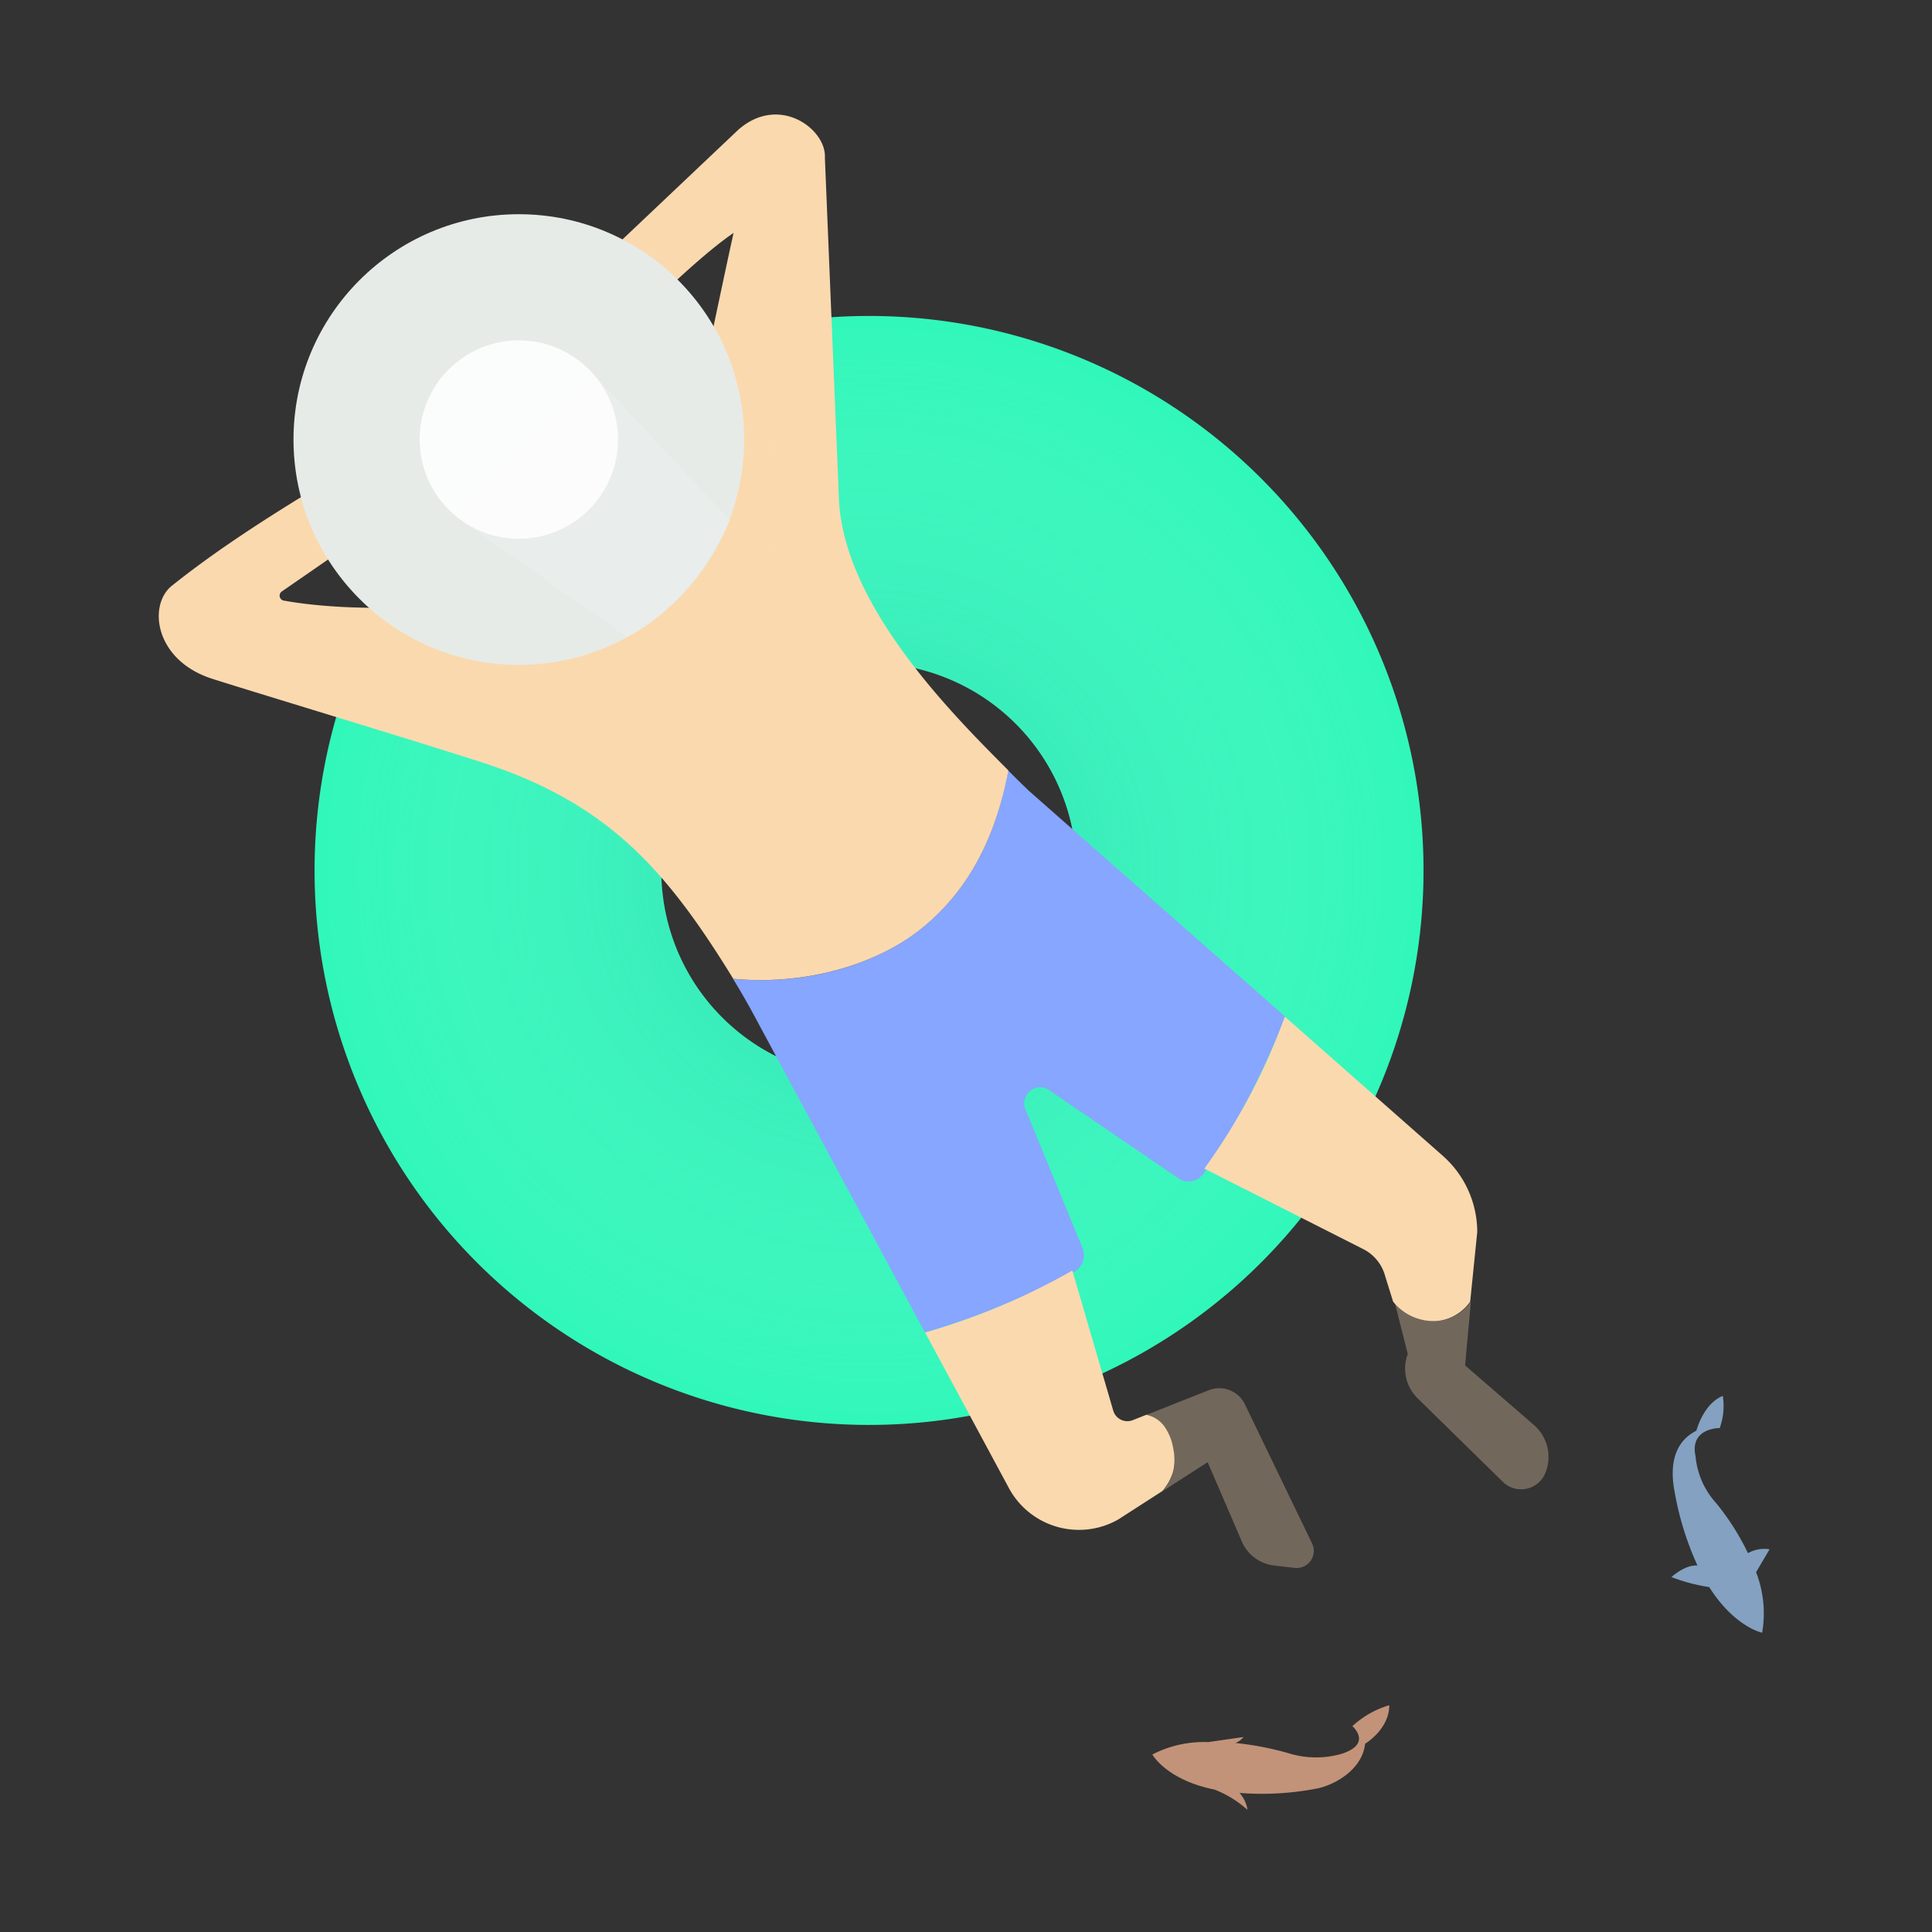 <svg xmlns="http://www.w3.org/2000/svg" xmlns:xlink="http://www.w3.org/1999/xlink" viewBox="0 0 240 240"><rect x="0" y="0" width="240" height="240" fill="#333333" stroke="none"/><defs><style>.cls-1{isolation:isolate;}.cls-2{fill:#31f7ba;}.cls-3{opacity:0.3;}.cls-11,.cls-3,.cls-7,.cls-9{mix-blend-mode:multiply;}.cls-4{fill:url(#radial-gradient);}.cls-5{fill:#86a6ff;}.cls-6,.cls-7{fill:#fbd9af;}.cls-7{opacity:0.35;}.cls-8{fill:#e6ebe8;}.cls-9{fill:#ecf1ee;opacity:0.5;}.cls-10{fill:#f6d6af;opacity:0.32;}.cls-11{fill:#a7d1ff;}.cls-11,.cls-12{opacity:0.7;}.cls-12{fill:#ffbd97;}.cls-13{fill:#fff;opacity:0.85;}</style><radialGradient id="radial-gradient" cx="107.95" cy="108.13" r="68.9" gradientUnits="userSpaceOnUse"><stop offset="0" stop-color="#00a69a"/><stop offset="1" stop-color="#fff" stop-opacity="0"/></radialGradient></defs><g class="cls-1"><g id="Layer_1" data-name="Layer 1"><path class="cls-2" d="M132.1,43.62a68.88,68.88,0,1,0,40.36,88.67A68.88,68.88,0,0,0,132.1,43.62Zm0,73.55A25.79,25.79,0,1,1,117,84,25.79,25.79,0,0,1,132.1,117.17Z"/><g class="cls-3"><path class="cls-4" d="M132.1,43.62a68.88,68.88,0,1,0,40.36,88.67A68.88,68.88,0,0,0,132.1,43.62Zm0,73.55A25.79,25.79,0,1,1,117,84,25.79,25.79,0,0,1,132.1,117.17Z"/></g><path class="cls-5" d="M127.85,98.27s-1-.94-2.61-2.56c-1.49,7.74-4.47,14.44-10.62,19.48s-15.21,7.21-23.57,6.39c1.14,1.85,2.21,3.75,3.23,5.68l20.64,38.29A102.58,102.58,0,0,0,133.4,158a2.35,2.35,0,0,0,1.06-3L127.3,137.6a2,2,0,0,1,2.8-2.33l16.28,11.1a2.26,2.26,0,0,0,3.15-.62,99.25,99.25,0,0,0,10.12-19.46Z"/><path class="cls-6" d="M104.22,62.12,102.47,19.6c.22-3.55-5.72-8-10.82-3.42L65.56,40.88l5.57,5.74c5.47-4.34,14.23-13.74,20-17.69-1.43,6.37-4.82,23-5.64,25.86A34,34,0,0,1,84,59.07a3,3,0,0,1-4.58,1.26l-2.69-2a13.88,13.88,0,0,0-.49-9.13C73.33,42,65.37,38.13,58.43,40.53S48.19,50.72,51.07,57.92c2.74,6.84,10.06,10.68,16.74,9L69,68.45a3,3,0,0,1-1.55,4.76,41.19,41.19,0,0,1-4.23,1c-7.51,1.32-19.45,1.92-27.9.41A.63.63,0,0,1,35,73.48L55,59.66l-4.4-6.22c-7.23,5.07-18.93,11.09-29.22,19.3-3,2.35-2.21,9.11,4.71,11.49,1.92.67,27.55,8.42,34.3,10.65,15.29,5.07,22.48,13.34,30.69,26.7,8.36.82,17.5-1.41,23.57-6.39s9.13-11.74,10.62-19.48C118.67,89.08,104.88,75.46,104.22,62.12Z"/><circle class="cls-7" cx="69.99" cy="61.75" r="26.39"/><circle class="cls-8" cx="64.45" cy="54.6" r="27.99"/><path class="cls-9" d="M73.24,46,90.68,64.62s-3.85,9.86-12.81,14.54L56.79,64.25Z"/><path class="cls-6" d="M145.76,180a6.63,6.63,0,0,0-1.08-2.76,3.71,3.71,0,0,0-2.28-1.49l-1.69.67a1.83,1.83,0,0,1-2.42-1.19l-5.08-17.4a82.58,82.58,0,0,1-18.29,7.7l10.3,19.12a9.89,9.89,0,0,0,13.67,4.12l5.48-3.53a6.62,6.62,0,0,0,1.36-2.44A6.45,6.45,0,0,0,145.76,180Z"/><path class="cls-10" d="M163,191.75l-8.36-17.31a3.53,3.53,0,0,0-4.46-1.75l-7.79,3.08a3.71,3.71,0,0,1,2.28,1.49,6.63,6.63,0,0,1,1.08,2.76,6.45,6.45,0,0,1,0,2.8,6.62,6.62,0,0,1-1.36,2.44l5.63-3.62,4.31,10a5,5,0,0,0,4,2.84l2.58.3A2.13,2.13,0,0,0,163,191.75Z"/><path class="cls-6" d="M178.63,164.09a5.73,5.73,0,0,0,4-2.39l.88-8.67a12.66,12.66,0,0,0-4.38-9.54l-19.52-17.2a77.26,77.26,0,0,1-10,18.88l19.74,10a5.27,5.27,0,0,1,2.71,3.32l1,3.21A6.48,6.48,0,0,0,178.63,164.09Z"/><path class="cls-10" d="M190.53,177,182,169.62l.72-7.92a5.73,5.73,0,0,1-4,2.39,6.48,6.48,0,0,1-5.49-2.4l1.65,6.51a5.15,5.15,0,0,0,1.22,5.5l10.57,10.36a3.25,3.25,0,0,0,5.18-.81A5.26,5.26,0,0,0,190.53,177Z"/><path class="cls-11" d="M218.13,195.33l1.69-2.87a4.11,4.11,0,0,0-2.68.48l0,0a31.3,31.3,0,0,0-3.92-6.18,10,10,0,0,1-2.59-5.83c-.78-3.59,3-3.53,3-3.53a8.06,8.06,0,0,0,.38-4c-2.44,1-3.28,4.33-3.28,4.33-3.4,1.7-3.09,5.53-2.72,7.49a37.45,37.45,0,0,0,2.86,9.26l0,0c-1.56-.14-3.23,1.43-3.23,1.43a21.72,21.72,0,0,0,4.68,1.24h0c3.18,5,6.58,5.67,6.58,5.67a14.12,14.12,0,0,0-.79-7.61A.84.84,0,0,1,218.13,195.33Z"/><path class="cls-12" d="M154.47,215.78a2.31,2.31,0,0,1-1,.74h0a38.28,38.28,0,0,1,6.49,1.24,11.58,11.58,0,0,0,6.62.13c4-1.24,1.42-3.46,1.42-3.46a11.5,11.5,0,0,1,4.58-2.6c0,3-3,4.78-3,4.78-.37,3.35-4,5.19-6,5.57a35.91,35.91,0,0,1-9.67.54h.06a4,4,0,0,1,1,2.11,13.36,13.36,0,0,0-4.09-2.52h0c-6-1.21-7.73-4.36-7.73-4.36a13.93,13.93,0,0,1,6.93-1.54Z"/><circle class="cls-13" cx="64.45" cy="54.6" r="12.32"/></g></g></svg>